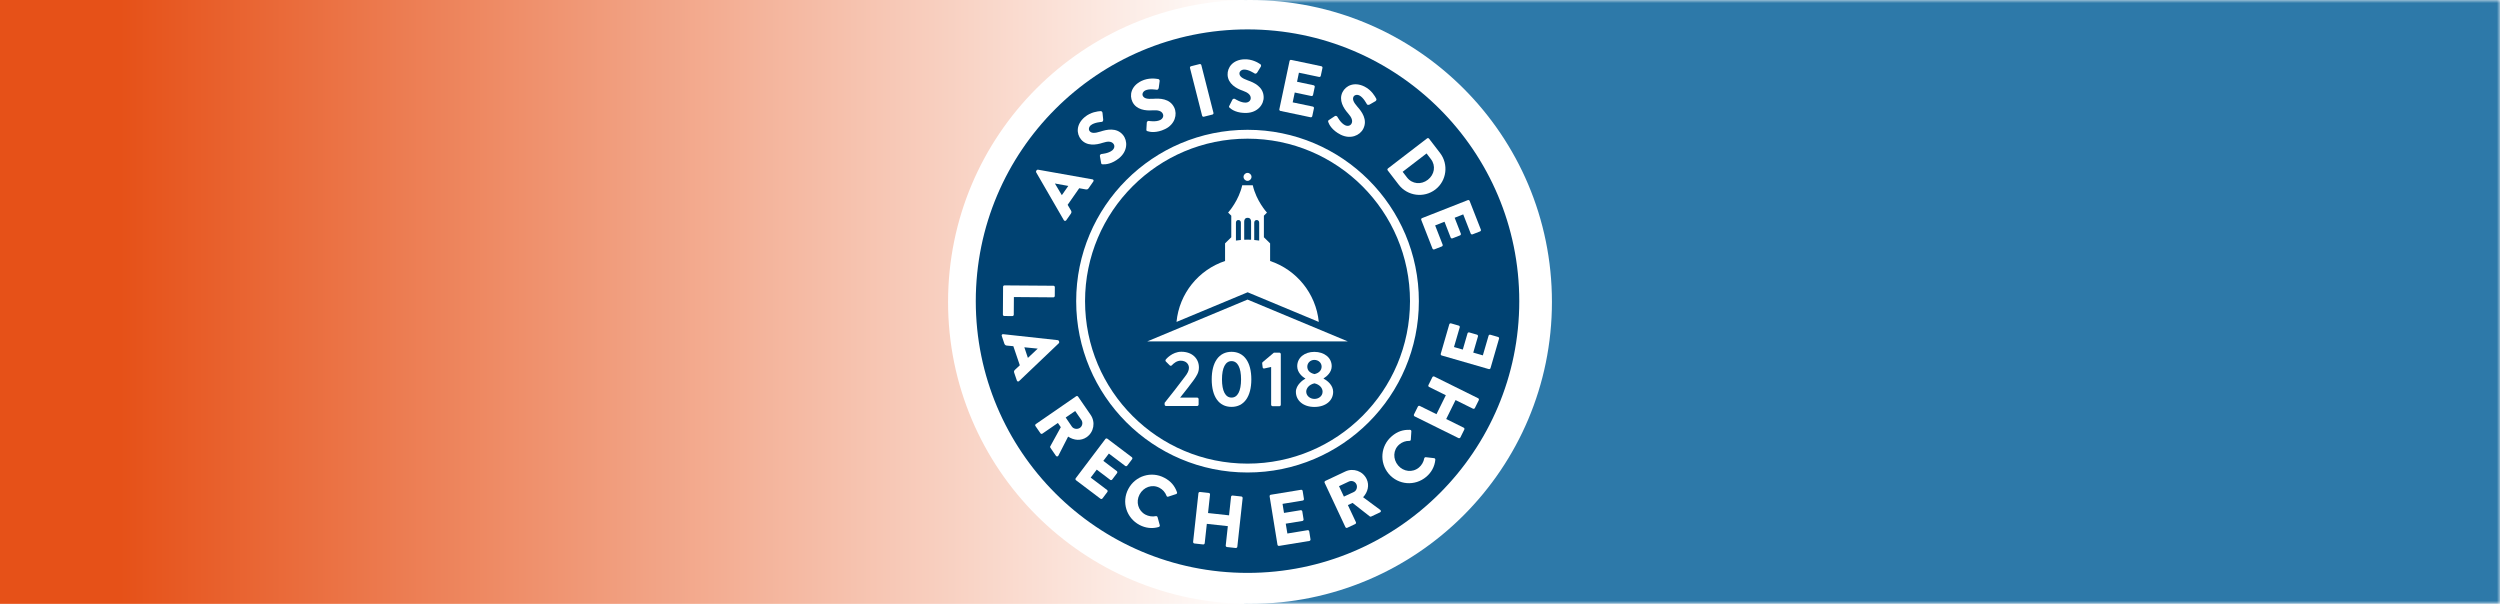 <?xml version="1.0" encoding="utf-8"?>
<!-- Generator: Adobe Illustrator 23.0.1, SVG Export Plug-In . SVG Version: 6.00 Build 0)  -->
<svg version="1.1" id="Calque_1" xmlns="http://www.w3.org/2000/svg" xmlns:xlink="http://www.w3.org/1999/xlink" x="0px" y="0px"
	 viewBox="0 0 414 100" style="enable-background:new 0 0 414 100;" xml:space="preserve">
<style type="text/css">
	.st0{fill:url(#SVGID_1_);}
	.st1{filter:url(#Adobe_OpacityMaskFilter);}
	.st2{fill:url(#SVGID_3_);}
	.st3{mask:url(#SVGID_2_);}
	.st4{fill:#2D79A9;}
	.st5{display:none;fill:#FFFFFF;stroke:#FFFFFF;stroke-width:0.467;}
	.st6{display:none;fill:#FFFFFF;}
	.st7{display:none;}
	.st8{display:inline;fill:#FFFFFF;}
	.st9{display:none;fill:none;stroke:#FFFFFF;stroke-width:1.9;stroke-miterlimit:10;}
	.st10{fill:#FFFFFF;}
	.st11{fill:#004272;stroke:#FFFFFF;stroke-width:2.457;stroke-miterlimit:10;}
	.st12{fill:none;stroke:#FFFFFF;stroke-width:1.469;stroke-miterlimit:10;}
</style>
<linearGradient id="SVGID_1_" gradientUnits="userSpaceOnUse" x1="0" y1="50" x2="207" y2="50">
	<stop  offset="0" style="stop-color:#E65118"/>
	<stop  offset="0.096" style="stop-color:#E65118"/>
	<stop  offset="1" style="stop-color:#FFFFFF"/>
</linearGradient>
<rect class="st0" width="207" height="100"/>
<defs>
	<filter id="Adobe_OpacityMaskFilter" filterUnits="userSpaceOnUse" x="206" y="0" width="208" height="100">
		<feFlood  style="flood-color:white;flood-opacity:1" result="back"/>
		<feBlend  in="SourceGraphic" in2="back" mode="normal"/>
	</filter>
</defs>
<mask maskUnits="userSpaceOnUse" x="206" y="0" width="208" height="100" id="SVGID_2_">
	<g class="st1">
		
			<linearGradient id="SVGID_3_" gradientUnits="userSpaceOnUse" x1="-746.064" y1="101.278" x2="-744.341" y2="101.278" gradientTransform="matrix(-120.711 0 0 120.711 -89644.312 -12175.029)">
			<stop  offset="0" style="stop-color:#FFFFFF"/>
			<stop  offset="0.43" style="stop-color:#FFFFFF"/>
			<stop  offset="1" style="stop-color:#000000"/>
		</linearGradient>
		<rect x="-2829.89" y="-30.15" class="st2" width="3243.89" height="161.02"/>
	</g>
</mask>
<g class="st3">
	<g>
		<rect x="206" y="0" class="st4" width="208" height="100"/>
	</g>
</g>
<path class="st5" d="M287.87,52.69c0,0.17,0.16,0.31,0.33,0.31h0.97c0.17,0,0.33-0.14,0.33-0.31v-2.58h2.61
	c0.17,0,0.31-0.16,0.31-0.33v-0.97c0-0.17-0.14-0.33-0.31-0.33h-2.61v-2.61c0-0.17-0.16-0.31-0.33-0.31h-0.97
	c-0.17,0-0.33,0.14-0.33,0.31v2.61h-2.6c-0.17,0-0.33,0.16-0.33,0.33v0.97c0,0.17,0.16,0.33,0.33,0.33h2.6V52.69z"/>
<path class="st6" d="M359.37,40.08c-5.22,0-9.37,4.2-9.37,9.43s4.15,9.37,9.37,9.37c5.22,0,9.4-4.15,9.4-9.37
	S364.59,40.08,359.37,40.08z M359.37,55.49c-3.29,0-5.98-2.69-5.98-5.98c0-3.29,2.69-6.03,5.98-6.03s6.01,2.74,6.01,6.03
	C365.38,52.8,362.66,55.49,359.37,55.49z"/>
<path class="st6" d="M371.25,56.85c0.52,0.5,2.45,2.04,5.74,2.04c3.68,0,6.01-2.48,6.01-5.17c0-3.37-2.92-4.88-5.46-5.9
	c-2.11-0.86-3.08-1.7-3.08-2.92c0-0.84,0.81-1.83,2.3-1.83c1.44,0,3.42,1.31,3.63,1.44c0.31,0.21,0.71,0,0.91-0.31l0.99-1.49
	c0.18-0.26,0.1-0.7-0.16-0.86c-0.52-0.39-2.56-1.75-5.22-1.75c-4.15,0-5.87,2.69-5.87,5.01c0,3.08,2.45,4.65,4.91,5.64
	c2.19,0.89,3.32,1.8,3.32,3.13c0,1.12-1.02,2.01-2.38,2.01c-1.7,0-3.81-1.54-3.94-1.62c-0.24-0.18-0.68-0.18-0.89,0.18l-0.94,1.62
	C370.88,56.48,371.02,56.61,371.25,56.85"/>
<path class="st6" d="M336.58,58.13c0,0.26,0.21,0.5,0.5,0.5h2.4c0.26,0,0.5-0.23,0.5-0.5v-6.61h6.45c0.26,0,0.5-0.23,0.5-0.5v-2.14
	c0-0.26-0.24-0.5-0.5-0.5h-6.45v-4.91h7.73c0.29,0,0.5-0.23,0.5-0.5v-2.14c0-0.26-0.21-0.5-0.5-0.5h-10.63c-0.29,0-0.5,0.23-0.5,0.5
	V58.13z"/>
<path class="st6" d="M316.39,58.13c0,0.26,0.23,0.5,0.5,0.5h2.38c0.29,0,0.5-0.23,0.5-0.5V46.9h0.03l10.91,11.98h0.63
	c0.26,0,0.5-0.21,0.5-0.47V40.84c0-0.26-0.23-0.5-0.5-0.5h-2.4c-0.29,0-0.5,0.23-0.5,0.5v10.78h-0.03l-10.86-11.54h-0.65
	c-0.26,0-0.5,0.21-0.5,0.47V58.13z"/>
<path class="st6" d="M308.22,58.13c0,0.26,0.24,0.5,0.5,0.5h2.43c0.26,0,0.5-0.23,0.5-0.5V40.84c0-0.26-0.24-0.5-0.5-0.5h-2.43
	c-0.26,0-0.5,0.23-0.5,0.5V58.13z"/>
<g class="st7">
	<path class="st8" d="M119.52,76.97c0,1.92,1.62,3.53,3.54,3.53c1.95,0,3.61-1.62,3.61-3.53c0-1.95-1.65-3.61-3.61-3.61
		C121.14,73.36,119.52,75.02,119.52,76.97 M85.73,67.01c0,7.52,6.05,13.5,13.57,13.5c3.35,0,6.58-1.17,9.14-3.65
		c0.26-0.26,0.3-0.75,0.04-1.01l-2.93-3.12c-0.23-0.26-0.71-0.26-0.98-0.04c-1.35,1.17-3.27,1.81-5.04,1.81
		c-4.25,0-7.41-3.46-7.41-7.63c0-4.21,3.12-7.75,7.37-7.75c1.84,0,3.69,0.68,5.08,1.92c0.26,0.26,0.68,0.26,0.94,0l2.93-3.05
		c0.3-0.3,0.3-0.75-0.04-1.05c-2.56-2.33-5.34-3.5-9.1-3.5C91.78,53.43,85.73,59.49,85.73,67.01 M70.87,51.48l6.84-3.08
		c0.3-0.19,0.53-0.56,0.23-1.13l-1.28-2.22c-0.19-0.34-0.75-0.26-0.98-0.11l-6.39,3.91c-0.19,0.15-0.38,0.41-0.22,0.71l0.79,1.58
		C70.05,51.52,70.39,51.78,70.87,51.48 M64.86,79.42c0,0.38,0.3,0.71,0.71,0.71h15.57c0.41,0,0.71-0.34,0.71-0.71v-4.1
		c0-0.38-0.3-0.71-0.71-0.71H70.72v-5.08h8.57c0.38,0,0.71-0.3,0.71-0.71v-4.1c0-0.38-0.34-0.72-0.71-0.72h-8.57v-4.66h10.41
		c0.41,0,0.71-0.34,0.71-0.71v-4.1c0-0.38-0.3-0.71-0.71-0.71H65.57c-0.41,0-0.71,0.34-0.71,0.71V79.42z M42.83,74.57V59.34h3.61
		c4.25,0,7.33,3.35,7.33,7.59c0,4.29-3.08,7.63-7.33,7.63H42.83z M36.96,79.42c0,0.38,0.3,0.71,0.68,0.71h9.17
		c7.26,0,13.2-5.9,13.2-13.2c0-7.22-5.94-13.12-13.2-13.12h-9.17c-0.38,0-0.68,0.34-0.68,0.71V79.42z"/>
	<path class="st8" d="M107.79,44.85c1.05,1.26,3.94,3.48,8.29,3.48c5.86,0,10.35-4.36,10.35-9.59c0-5.49-3.77-9.55-9.55-9.55h-2.97
		V24.7h8.63c0.46,0,0.8-0.38,0.8-0.8v-3.69c0-0.42-0.34-0.8-0.8-0.8h-13.49c-0.46,0-0.8,0.38-0.8,0.8V33.2
		c0,0.67,0.46,1.47,1.3,1.47H116c2.72,0,4.31,1.8,4.31,4.06c0,2.3-1.72,3.98-3.98,3.98c-2.01,0-4.98-2.01-4.98-2.01
		c-0.34-0.21-0.75-0.13-1.01,0.13l-2.64,2.6C107.2,43.92,107.24,44.22,107.79,44.85 M95.77,47.11c0,0.42,0.34,0.8,0.8,0.8h4.65
		c0.42,0,0.75-0.38,0.75-0.8V20.21c0-0.42-0.34-0.8-0.75-0.8h-3.85l-6.12,4.78c-0.13,0.13-0.25,0.46-0.25,0.63v2.64
		c0,0.42,0.34,0.8,0.75,0.8h4.02V47.11z M79.22,40.45h9.59c0.46,0,0.8-0.34,0.8-0.75v-3.81c0-0.46-0.34-0.8-0.8-0.8h-9.59
		c-0.46,0-0.8,0.34-0.8,0.8v3.81C78.42,40.11,78.76,40.45,79.22,40.45 M63.43,42.25c-2.55,0-3.98-3.06-3.98-8.59
		c0-5.49,1.42-8.59,3.98-8.59c2.56,0,3.98,3.1,3.98,8.59C67.41,39.19,65.98,42.25,63.43,42.25 M63.43,48.32
		c6.83,0,10.72-5.49,10.72-14.66c0-9.17-3.9-14.66-10.72-14.66C56.6,19,52.7,24.49,52.7,33.66C52.7,42.83,56.6,48.32,63.43,48.32
		 M40.64,47.11c0,0.42,0.34,0.8,0.8,0.8h4.65c0.42,0,0.75-0.38,0.75-0.8V20.21c0-0.42-0.34-0.8-0.75-0.8h-3.85l-6.12,4.78
		c-0.13,0.13-0.25,0.46-0.25,0.63v2.64c0,0.42,0.34,0.8,0.75,0.8h4.02V47.11z"/>
</g>
<circle class="st9" cx="288.5" cy="49.5" r="9.5"/>
<g>
	<circle class="st10" cx="207" cy="50" r="50"/>
	<g>
		<circle class="st11" cx="206.59" cy="49.87" r="46.23"/>
		<circle class="st12" cx="206.59" cy="49.87" r="27.64"/>
		<path class="st10" d="M206.59,29.95c0.36,0,0.66-0.3,0.66-0.66c0-0.36-0.3-0.66-0.66-0.66c-0.36,0-0.66,0.3-0.66,0.66
			C205.93,29.66,206.23,29.95,206.59,29.95"/>
		<g>
			<path class="st10" d="M192.86,66.71c0.86-1.04,2.5-3.18,3.37-4.34c0.4-0.5,0.66-1,0.66-1.45c0-0.59-0.44-1.19-1.38-1.19
				c-0.63,0-1.16,0.44-1.46,0.77c-0.1,0.1-0.25,0.1-0.35,0l-0.63-0.63c-0.08-0.08-0.1-0.23-0.01-0.34c0,0,1.02-1.28,2.57-1.28
				c1.86,0,2.91,1.19,2.91,2.59c0,0.85-0.36,1.38-0.87,2.11c-0.56,0.79-1.55,2.02-2.24,2.89h2.81c0.13,0,0.25,0.12,0.25,0.25v0.9
				c0,0.13-0.12,0.25-0.25,0.25h-5.13c-0.14,0-0.25-0.12-0.25-0.25V66.71z"/>
			<path class="st10" d="M200.66,62.82c0-2.85,1.2-4.56,3.28-4.56c2.08,0,3.28,1.71,3.28,4.56c0,2.85-1.2,4.56-3.28,4.56
				C201.85,67.38,200.66,65.68,200.66,62.82z M205.52,62.82c0-1.93-0.57-3.02-1.58-3.02c-1,0-1.58,1.09-1.58,3.02
				c0,1.94,0.57,3.02,1.58,3.02C204.94,65.85,205.52,64.77,205.52,62.82z"/>
			<path class="st10" d="M210.51,60.77l-1.15,0.25c-0.12,0.03-0.25-0.05-0.26-0.17l-0.08-0.64c-0.01-0.1,0.01-0.18,0.06-0.23
				l1.88-1.58h0.91c0.13,0,0.23,0.12,0.23,0.25v8.37c0,0.13-0.1,0.25-0.23,0.25h-1.12c-0.14,0-0.25-0.12-0.25-0.25V60.77z"/>
			<path class="st10" d="M216.16,62.71v-0.04c-0.53-0.29-1.34-1-1.34-2.02c0-1.45,1.25-2.38,2.83-2.38c1.63,0,2.88,0.94,2.88,2.38
				c0,0.99-0.81,1.69-1.34,2.01v0.05c0.59,0.3,1.58,1.06,1.58,2.18c0,1.42-1.2,2.5-3.11,2.5c-1.86,0-3.06-1.08-3.06-2.5
				C214.59,63.75,215.8,62.89,216.16,62.71z M217.67,66.06c0.72,0,1.35-0.48,1.35-1.2c0-0.59-0.48-1.19-1.35-1.38
				c-0.87,0.2-1.36,0.8-1.36,1.38C216.32,65.57,216.97,66.06,217.67,66.06z M218.86,60.71c0-0.63-0.53-1.11-1.21-1.11
				c-0.63,0-1.16,0.48-1.16,1.11c0,0.59,0.36,1.04,1.19,1.24C218.48,61.77,218.86,61.27,218.86,60.71z"/>
			<polygon class="st10" points="206.59,49.61 189.97,56.54 223.21,56.54 			"/>
			<path class="st10" d="M204.67,36.9c0-0.19,0.07-0.46,0.41-0.46c0.34,0,0.41,0.27,0.41,0.46v2.84c-0.28,0.03-0.55,0.06-0.82,0.1
				V36.9z M206.04,36.71c0-0.27,0.09-0.64,0.57-0.64c0.48,0,0.57,0.38,0.57,0.64v2.99c-0.19-0.01-0.38-0.01-0.57-0.01
				c-0.19,0-0.38,0.01-0.57,0.01V36.71z M207.7,36.9c0-0.19,0.07-0.46,0.41-0.46c0.34,0,0.41,0.27,0.41,0.46v2.94
				c-0.27-0.04-0.54-0.08-0.82-0.1V36.9z M210.33,43.22V40.3l-1.03-1.01v-3.57l0.51-0.51c-0.07-0.08-1.77-1.96-2.35-4.53h-1.75
				c-0.55,2.46-2.14,4.3-2.33,4.52l0,0.01l0.52,0.51v3.57l-1.03,1.01v2.92c-4.36,1.45-7.59,5.36-8.04,10.09l11.35-4.73l0.43-0.18
				l0.43,0.18l11.35,4.73C217.92,48.58,214.68,44.67,210.33,43.22"/>
		</g>
		<path class="st10" d="M236.32,22.92c0.1-0.08,0.25-0.06,0.32,0.03l1.83,2.38c1.45,1.89,1.1,4.61-0.77,6.05
			c-1.9,1.46-4.62,1.09-6.07-0.79l-1.83-2.38c-0.08-0.1-0.05-0.24,0.05-0.32L236.32,22.92z M233,29.39c0.85,1.1,2.34,1.24,3.45,0.38
			c1.1-0.85,1.36-2.32,0.51-3.42l-0.72-0.94l-3.96,3.04L233,29.39z"/>
		<path class="st10" d="M176.17,36.46l-4.58-7.92c-0.04-0.07-0.04-0.18,0.01-0.25l0.07-0.1c0.05-0.07,0.15-0.11,0.23-0.09l9.01,1.6
			c0.17,0.03,0.25,0.2,0.14,0.36l-0.78,1.12c-0.13,0.18-0.24,0.22-0.5,0.18l-1.05-0.19l-1.92,2.75l0.55,0.93
			c0.09,0.14,0.13,0.33-0.01,0.53l-0.78,1.11C176.45,36.62,176.26,36.61,176.17,36.46z M176.91,30.79l-2.2-0.4l-0.01,0.01l1.14,1.92
			L176.91,30.79z"/>
		<path class="st10" d="M182.35,26.99l-0.21-1.16c-0.03-0.19,0.17-0.32,0.27-0.33c0.05-0.01,1.15-0.08,1.78-0.6
			c0.38-0.32,0.46-0.78,0.18-1.11c-0.33-0.4-0.92-0.42-1.77-0.14c-1.08,0.36-2.63,0.58-3.58-0.56c-0.78-0.94-0.84-2.49,0.62-3.71
			c0.98-0.82,2.16-0.95,2.62-0.98c0.17-0.03,0.29,0.16,0.31,0.26l0.12,1.13c0.02,0.16-0.08,0.39-0.22,0.39
			c-0.12,0.02-1.25,0.08-1.83,0.56c-0.34,0.28-0.41,0.72-0.19,0.98c0.29,0.35,0.8,0.38,1.8,0.06c0.98-0.32,2.64-0.72,3.71,0.56
			c0.81,0.98,0.79,2.66-0.6,3.82c-1.23,1.03-2.34,1.08-2.74,1.05C182.44,27.2,182.38,27.18,182.35,26.99z"/>
		<path class="st10" d="M189.84,21.45l0.07-1.17c0.02-0.19,0.24-0.27,0.34-0.25c0.06,0,1.14,0.2,1.87-0.15
			c0.44-0.22,0.63-0.65,0.44-1.04c-0.23-0.47-0.79-0.63-1.69-0.57c-1.14,0.09-2.7-0.08-3.34-1.41c-0.53-1.1-0.22-2.62,1.49-3.45
			c1.15-0.56,2.33-0.4,2.78-0.32c0.17,0.01,0.25,0.22,0.24,0.32l-0.15,1.13c-0.02,0.16-0.17,0.36-0.31,0.33
			c-0.13-0.01-1.23-0.22-1.91,0.1c-0.4,0.19-0.57,0.61-0.42,0.9c0.2,0.41,0.68,0.56,1.73,0.49c1.03-0.08,2.74-0.07,3.47,1.44
			c0.55,1.14,0.13,2.78-1.5,3.57c-1.44,0.7-2.53,0.49-2.91,0.36C189.88,21.67,189.83,21.64,189.84,21.45z"/>
		<path class="st10" d="M197.06,11.25c-0.03-0.12,0.05-0.25,0.17-0.28l1.43-0.36c0.12-0.03,0.25,0.05,0.28,0.17l2.01,7.91
			c0.03,0.12-0.05,0.25-0.17,0.28l-1.43,0.36c-0.12,0.03-0.25-0.05-0.28-0.17L197.06,11.25z"/>
		<path class="st10" d="M203.57,17.53l0.53-1.05c0.09-0.16,0.33-0.15,0.42-0.09c0.05,0.02,0.97,0.64,1.78,0.6
			c0.49-0.02,0.84-0.35,0.82-0.78c-0.02-0.52-0.47-0.89-1.32-1.19c-1.08-0.37-2.44-1.14-2.51-2.62c-0.05-1.22,0.84-2.49,2.74-2.58
			c1.28-0.06,2.3,0.55,2.68,0.81c0.15,0.08,0.14,0.3,0.09,0.39L208.2,12c-0.08,0.14-0.3,0.26-0.41,0.18
			c-0.11-0.06-1.04-0.69-1.79-0.66c-0.44,0.02-0.76,0.33-0.75,0.66c0.02,0.46,0.41,0.78,1.4,1.14c0.98,0.34,2.54,1.02,2.61,2.7
			c0.06,1.27-0.98,2.6-2.79,2.68c-1.6,0.07-2.52-0.55-2.81-0.83C203.52,17.75,203.48,17.7,203.57,17.53z"/>
		<path class="st10" d="M213.55,10.1c0.03-0.12,0.14-0.21,0.28-0.18l4.99,1.05c0.13,0.03,0.21,0.16,0.18,0.28l-0.28,1.31
			c-0.03,0.12-0.14,0.21-0.28,0.18l-3.34-0.7l-0.31,1.5l2.75,0.58c0.12,0.03,0.21,0.16,0.18,0.28l-0.28,1.32
			c-0.03,0.13-0.16,0.21-0.28,0.18l-2.75-0.58l-0.34,1.63l3.34,0.7c0.13,0.03,0.21,0.16,0.18,0.28l-0.28,1.31
			c-0.03,0.12-0.14,0.21-0.28,0.18l-4.99-1.05c-0.13-0.03-0.21-0.16-0.18-0.28L213.55,10.1z"/>
		<path class="st10" d="M220.08,19.87l0.98-0.65c0.16-0.1,0.36,0.03,0.41,0.12c0.03,0.04,0.53,1.03,1.26,1.39
			c0.44,0.22,0.9,0.11,1.09-0.28c0.23-0.46,0.02-1.01-0.58-1.68c-0.76-0.85-1.58-2.19-0.92-3.51c0.55-1.09,1.95-1.77,3.65-0.92
			c1.15,0.58,1.73,1.6,1.94,2.01c0.09,0.14-0.03,0.33-0.11,0.39l-0.99,0.57c-0.14,0.08-0.39,0.08-0.45-0.05
			c-0.07-0.1-0.57-1.11-1.24-1.45c-0.4-0.2-0.83-0.08-0.98,0.21c-0.2,0.41-0.03,0.88,0.66,1.67c0.69,0.77,1.72,2.13,0.96,3.63
			c-0.57,1.13-2.13,1.79-3.75,0.98c-1.43-0.72-1.93-1.71-2.05-2.09C219.92,20.04,219.91,19.98,220.08,19.87z"/>
		<path class="st10" d="M243.07,33.14c0.11-0.05,0.25,0.01,0.3,0.13l1.86,4.75c0.05,0.13-0.02,0.26-0.13,0.3l-1.25,0.49
			c-0.11,0.04-0.25-0.01-0.3-0.13l-1.24-3.18l-1.42,0.56l1.02,2.62c0.05,0.11-0.02,0.26-0.13,0.3l-1.25,0.49
			c-0.13,0.05-0.26-0.02-0.3-0.13l-1.02-2.62l-1.55,0.61l1.24,3.18c0.05,0.13-0.02,0.26-0.13,0.3l-1.25,0.49
			c-0.11,0.04-0.25-0.01-0.3-0.13l-1.86-4.75c-0.05-0.13,0.02-0.26,0.13-0.3L243.07,33.14z"/>
		<path class="st10" d="M174.45,47.32c0.12,0,0.23,0.1,0.23,0.23l-0.01,1.46c0,0.12-0.11,0.23-0.23,0.23l-6.54-0.05l-0.02,2.92
			c0,0.13-0.11,0.23-0.23,0.23l-1.34-0.01c-0.12,0-0.23-0.1-0.23-0.23l0.03-4.61c0-0.13,0.11-0.23,0.23-0.23L174.45,47.32z"/>
		<path class="st10" d="M166.13,55.34l9.04,0.99c0.08,0.01,0.17,0.07,0.19,0.15l0.04,0.12c0.03,0.08,0,0.18-0.06,0.24l-6.58,6.27
			c-0.13,0.12-0.31,0.08-0.37-0.1l-0.44-1.29c-0.07-0.21-0.03-0.33,0.15-0.5l0.78-0.73l-1.07-3.16l-1.07-0.1
			c-0.16-0.01-0.34-0.09-0.42-0.32l-0.43-1.28C165.83,55.46,165.95,55.32,166.13,55.34z M170.22,59.27l1.62-1.53l0-0.01l-2.21-0.22
			L170.22,59.27z"/>
		<path class="st10" d="M178.21,65.62c0.1-0.07,0.25-0.05,0.32,0.06l2.08,3.02c0.83,1.21,0.54,2.87-0.67,3.7
			c-0.93,0.64-2.1,0.54-3.06-0.1l-1.61,3.15c-0.08,0.16-0.29,0.2-0.41,0.03l-0.92-1.34c-0.06-0.08-0.05-0.18-0.02-0.22l1.75-3.18
			l-0.48-0.7l-2.57,1.77c-0.1,0.07-0.25,0.04-0.32-0.06l-0.83-1.2c-0.08-0.11-0.04-0.25,0.06-0.32L178.21,65.62z M177.5,70.64
			c0.28,0.41,0.91,0.5,1.34,0.21c0.42-0.29,0.52-0.88,0.24-1.3l-1.03-1.49l-1.57,1.08L177.5,70.64z"/>
		<path class="st10" d="M183.05,72.7c0.07-0.1,0.22-0.13,0.33-0.05l4.05,3.06c0.11,0.08,0.12,0.23,0.05,0.33l-0.81,1.07
			c-0.07,0.1-0.22,0.13-0.33,0.05l-2.71-2.05l-0.92,1.21l2.23,1.69c0.1,0.07,0.12,0.23,0.05,0.33l-0.81,1.07
			c-0.08,0.11-0.23,0.12-0.33,0.05l-2.23-1.69l-1,1.32l2.71,2.05c0.11,0.08,0.12,0.23,0.05,0.33l-0.81,1.07
			c-0.07,0.1-0.22,0.13-0.33,0.05l-4.05-3.06c-0.11-0.08-0.12-0.23-0.05-0.33L183.05,72.7z"/>
		<path class="st10" d="M192.82,79.12c1.08,0.57,1.71,1.33,2.09,2.39c0.05,0.14-0.02,0.27-0.15,0.31l-1.31,0.43
			c-0.12,0.04-0.24-0.03-0.27-0.14c-0.21-0.57-0.64-1.05-1.17-1.33c-1.22-0.65-2.66-0.11-3.3,1.11c-0.64,1.2-0.25,2.68,0.97,3.33
			c0.51,0.27,1.16,0.38,1.73,0.25c0.11-0.02,0.25,0.05,0.28,0.16l0.37,1.35c0.04,0.12-0.05,0.25-0.17,0.29
			c-1.11,0.33-2.22,0.17-3.19-0.34c-2.17-1.15-3-3.79-1.85-5.96S190.65,77.97,192.82,79.12z"/>
		<path class="st10" d="M198.46,81.68c0.01-0.12,0.13-0.22,0.26-0.21l1.45,0.16c0.13,0.01,0.22,0.13,0.21,0.26l-0.33,3.07l3.48,0.38
			l0.33-3.07c0.01-0.12,0.12-0.22,0.26-0.21l1.45,0.16c0.12,0.01,0.22,0.13,0.21,0.26l-0.88,8.06c-0.01,0.12-0.13,0.22-0.26,0.21
			l-1.45-0.16c-0.13-0.01-0.22-0.13-0.21-0.26l0.35-3.2l-3.48-0.38l-0.35,3.2c-0.01,0.12-0.12,0.22-0.26,0.21L197.79,90
			c-0.12-0.01-0.22-0.13-0.21-0.26L198.46,81.68z"/>
		<path class="st10" d="M210.25,82.2c-0.02-0.12,0.06-0.25,0.19-0.27l5.01-0.82c0.13-0.02,0.25,0.07,0.27,0.19l0.21,1.32
			c0.02,0.12-0.06,0.25-0.19,0.27l-3.35,0.55l0.24,1.5l2.76-0.45c0.12-0.02,0.25,0.07,0.27,0.19l0.21,1.32
			c0.02,0.13-0.07,0.25-0.19,0.27l-2.76,0.45l0.27,1.63l3.35-0.55c0.13-0.02,0.25,0.07,0.27,0.19l0.21,1.32
			c0.02,0.12-0.06,0.25-0.19,0.27l-5.01,0.82c-0.13,0.02-0.25-0.07-0.27-0.19L210.25,82.2z"/>
		<path class="st10" d="M219.36,79.95c-0.05-0.11-0.01-0.25,0.11-0.31l3.31-1.56c1.33-0.63,2.92-0.06,3.54,1.26
			c0.48,1.02,0.19,2.16-0.59,3l2.84,2.1c0.15,0.11,0.15,0.32-0.04,0.41l-1.47,0.69c-0.09,0.04-0.18,0.02-0.22-0.02l-2.86-2.24
			l-0.77,0.36l1.33,2.83c0.05,0.11,0,0.26-0.11,0.31l-1.32,0.62c-0.12,0.06-0.26,0-0.31-0.11L219.36,79.95z M224.2,81.47
			c0.45-0.21,0.64-0.82,0.42-1.28c-0.22-0.47-0.78-0.66-1.24-0.45l-1.64,0.77l0.81,1.73L224.2,81.47z"/>
		<path class="st10" d="M230.49,72.23c0.93-0.79,1.87-1.09,3-1.05c0.15,0,0.24,0.12,0.23,0.25l-0.09,1.38
			c-0.01,0.12-0.11,0.21-0.23,0.2c-0.61-0.02-1.21,0.2-1.67,0.59c-1.06,0.9-1.09,2.43-0.2,3.48c0.88,1.04,2.39,1.23,3.45,0.34
			c0.44-0.37,0.78-0.94,0.87-1.51c0.02-0.11,0.14-0.21,0.25-0.2l1.39,0.16c0.12,0.01,0.21,0.14,0.2,0.26
			c-0.11,1.16-0.67,2.13-1.5,2.83c-1.87,1.58-4.63,1.37-6.22-0.5C228.39,76.59,228.62,73.81,230.49,72.23z"/>
		<path class="st10" d="M234.26,68.95c-0.11-0.05-0.16-0.2-0.11-0.31l0.65-1.31c0.06-0.12,0.2-0.16,0.31-0.11l2.77,1.37l1.55-3.14
			l-2.77-1.37c-0.11-0.05-0.17-0.19-0.11-0.31l0.65-1.31c0.05-0.11,0.2-0.16,0.31-0.11l7.27,3.6c0.11,0.05,0.16,0.2,0.11,0.31
			l-0.65,1.31c-0.06,0.12-0.2,0.16-0.31,0.11l-2.89-1.43l-1.55,3.14l2.89,1.43c0.11,0.05,0.17,0.19,0.11,0.31l-0.65,1.31
			c-0.05,0.11-0.2,0.16-0.31,0.11L234.26,68.95z"/>
		<path class="st10" d="M238.75,58.87c-0.12-0.03-0.2-0.16-0.16-0.29l1.41-4.87c0.04-0.13,0.17-0.19,0.29-0.16l1.28,0.37
			c0.12,0.03,0.2,0.16,0.16,0.29l-0.95,3.26l1.46,0.42l0.78-2.68c0.03-0.12,0.17-0.19,0.29-0.16l1.28,0.37
			c0.13,0.04,0.19,0.17,0.16,0.29l-0.78,2.68l1.59,0.46l0.95-3.26c0.04-0.13,0.17-0.19,0.29-0.16l1.28,0.37
			c0.12,0.03,0.2,0.16,0.16,0.29l-1.41,4.87c-0.04,0.13-0.17,0.19-0.29,0.16L238.75,58.87z"/>
	</g>
</g>
</svg>
